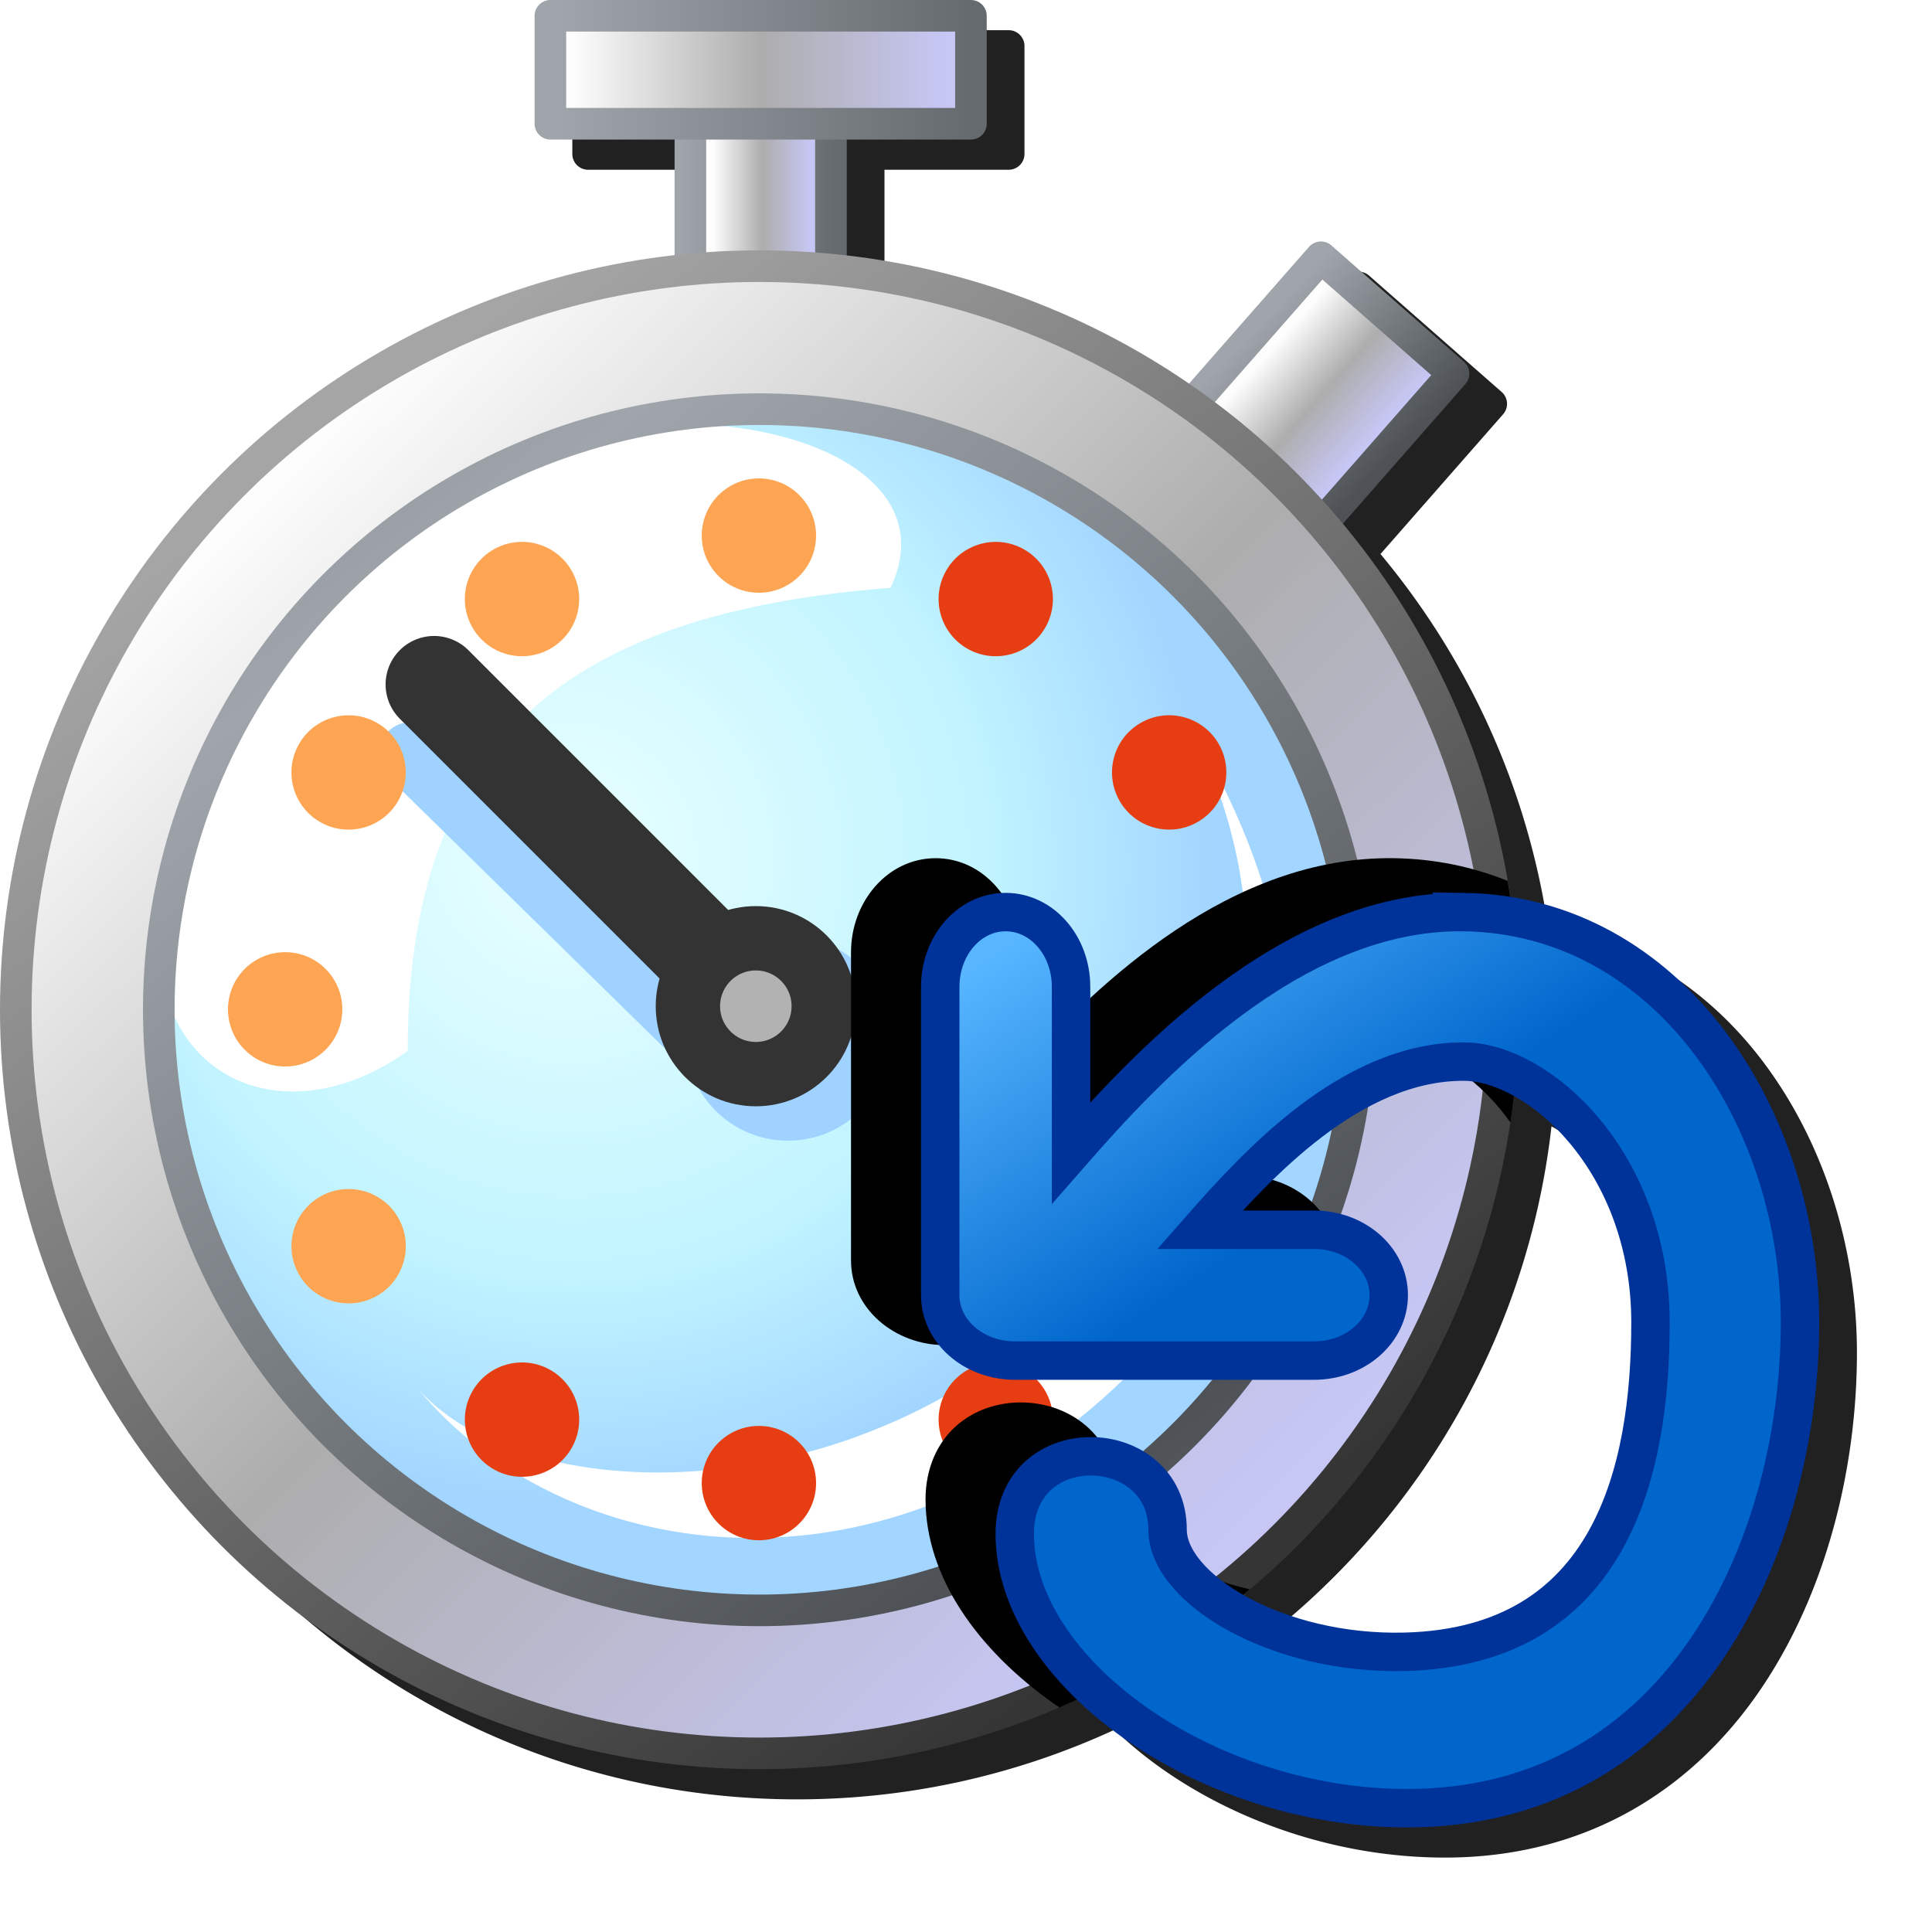 <?xml version="1.0" encoding="UTF-8" standalone="no"?>
<svg
   inkscape:export-ydpi="96"
   inkscape:export-xdpi="96"
   inkscape:export-filename="/media/klapeto/Αρχεία/WindowsXP Theme/Vectors/RASTER/chronometer-lap.png"
   sodipodi:docname="chronometer-reset.svg"
   inkscape:version="1.1.1 (3bf5ae0d25, 2021-09-20)"
   id="svg8"
   version="1.1"
   viewBox="0 0 256 256"
   height="256"
   width="256"
   xmlns:inkscape="http://www.inkscape.org/namespaces/inkscape"
   xmlns:sodipodi="http://sodipodi.sourceforge.net/DTD/sodipodi-0.dtd"
   xmlns:xlink="http://www.w3.org/1999/xlink"
   xmlns="http://www.w3.org/2000/svg"
   xmlns:svg="http://www.w3.org/2000/svg"
   xmlns:rdf="http://www.w3.org/1999/02/22-rdf-syntax-ns#"
   xmlns:cc="http://creativecommons.org/ns#"
   xmlns:dc="http://purl.org/dc/elements/1.1/">
  <defs
     id="defs2">
    <linearGradient
       id="linearGradient25766"
       inkscape:collect="always">
      <stop
         id="stop25762"
         offset="0"
         style="stop-color:#656a6f;stop-opacity:1" />
      <stop
         id="stop25764"
         offset="1"
         style="stop-color:#9fa5ab;stop-opacity:1" />
    </linearGradient>
    <linearGradient
       id="linearGradient910"
       inkscape:collect="always">
      <stop
         id="stop904"
         offset="0"
         style="stop-color:#c7c7f6;stop-opacity:1" />
      <stop
         style="stop-color:#adadad;stop-opacity:1"
         offset="0.5"
         id="stop906" />
      <stop
         id="stop908"
         offset="1"
         style="stop-color:#fdfdfd;stop-opacity:1" />
    </linearGradient>
    <linearGradient
       id="linearGradient894"
       inkscape:collect="always">
      <stop
         id="stop890"
         offset="0"
         style="stop-color:#353535;stop-opacity:1" />
      <stop
         id="stop892"
         offset="1"
         style="stop-color:#a5a5a5;stop-opacity:1" />
    </linearGradient>
    <linearGradient
       id="linearGradient888"
       inkscape:collect="always">
      <stop
         id="stop884"
         offset="0"
         style="stop-color:#4e5256;stop-opacity:1" />
      <stop
         id="stop886"
         offset="1"
         style="stop-color:#9fa5ab;stop-opacity:1" />
    </linearGradient>
    <linearGradient
       inkscape:collect="always"
       id="linearGradient934">
      <stop
         style="stop-color:#e9ffff;stop-opacity:1"
         offset="0"
         id="stop930" />
      <stop
         id="stop1358"
         offset="0.649"
         style="stop-color:#c1f4ff;stop-opacity:1" />
      <stop
         style="stop-color:#a2d5ff;stop-opacity:1"
         offset="1"
         id="stop932" />
    </linearGradient>
    <linearGradient
       gradientTransform="matrix(28.646,0,0,28.646,1583.581,69.376)"
       inkscape:collect="always"
       xlink:href="#linearGradient888"
       id="linearGradient928"
       x1="-49.742"
       y1="4.366"
       x2="-52.917"
       y2="0.265"
       gradientUnits="userSpaceOnUse"
       spreadMethod="reflect" />
    <radialGradient
       inkscape:collect="always"
       xlink:href="#linearGradient934"
       id="radialGradient936"
       cx="-52.314"
       cy="1.455"
       fx="-52.314"
       fy="1.455"
       r="2.91"
       gradientUnits="userSpaceOnUse"
       gradientTransform="matrix(20.201,22.157,-21.646,19.735,1175.693,1243.592)" />
    <linearGradient
       gradientTransform="matrix(28.646,0,0,28.646,1583.581,69.376)"
       inkscape:collect="always"
       xlink:href="#linearGradient910"
       id="linearGradient1500"
       gradientUnits="userSpaceOnUse"
       x1="-48.914"
       y1="4.484"
       x2="-53.542"
       y2="-0.225" />
    <linearGradient
       gradientTransform="matrix(28.646,0,0,28.646,1583.581,69.376)"
       inkscape:collect="always"
       xlink:href="#linearGradient894"
       id="linearGradient1502"
       gradientUnits="userSpaceOnUse"
       x1="-49.345"
       y1="4.895"
       x2="-53.314"
       y2="-0.397" />
    <linearGradient
       inkscape:collect="always"
       xlink:href="#linearGradient910"
       id="linearGradient25539"
       x1="162.568"
       y1="7"
       x2="114.568"
       y2="7"
       gradientUnits="userSpaceOnUse"
       gradientTransform="matrix(1.036,0,0,1.036,-30.241,-0.473)" />
    <linearGradient
       inkscape:collect="always"
       xlink:href="#linearGradient910"
       id="linearGradient25671"
       x1="145.068"
       y1="20"
       x2="132.568"
       y2="20"
       gradientUnits="userSpaceOnUse"
       gradientTransform="matrix(1.036,0,0,1.036,-30.241,-0.473)" />
    <linearGradient
       inkscape:collect="always"
       xlink:href="#linearGradient910"
       id="linearGradient25679"
       x1="200.698"
       y1="-110.241"
       x2="183.341"
       y2="-110.312"
       gradientUnits="userSpaceOnUse"
       gradientTransform="matrix(1.036,0,0,1.036,-23.323,24.405)" />
    <linearGradient
       inkscape:collect="always"
       xlink:href="#linearGradient888"
       id="linearGradient25687"
       x1="204.439"
       y1="-112.928"
       x2="180.295"
       y2="-114.015"
       gradientUnits="userSpaceOnUse"
       gradientTransform="matrix(1.036,0,0,1.036,-23.323,24.405)" />
    <linearGradient
       inkscape:collect="always"
       xlink:href="#linearGradient25766"
       id="linearGradient25695"
       x1="148.231"
       y1="15.595"
       x2="128.465"
       y2="15.595"
       gradientUnits="userSpaceOnUse"
       gradientTransform="matrix(1.036,0,0,1.036,-30.241,-0.473)" />
    <linearGradient
       inkscape:collect="always"
       xlink:href="#linearGradient25766"
       id="linearGradient25703"
       x1="165.995"
       y1="4.287"
       x2="112.494"
       y2="4.287"
       gradientUnits="userSpaceOnUse"
       gradientTransform="matrix(1.036,0,0,1.036,-30.241,-0.473)" />
    <linearGradient
       id="linearGradient893"
       inkscape:collect="always">
      <stop
         id="stop889"
         offset="0"
         style="stop-color:#0066cc;stop-opacity:1" />
      <stop
         style="stop-color:#0066cc;stop-opacity:1"
         offset="0.5"
         id="stop899" />
      <stop
         id="stop891"
         offset="1"
         style="stop-color:#57b6ff;stop-opacity:1" />
    </linearGradient>
    <linearGradient
       inkscape:collect="always"
       xlink:href="#linearGradient893"
       id="linearGradient895-5"
       x1="105.446"
       y1="94.201"
       x2="102.403"
       y2="89.703"
       gradientUnits="userSpaceOnUse"
       gradientTransform="matrix(18.718,0,0,18.718,-1771.899,-1553.084)" />
    <filter
       inkscape:collect="always"
       style="color-interpolation-filters:sRGB"
       id="filter32976"
       x="-0.048"
       y="-0.048"
       width="1.096"
       height="1.096">
      <feGaussianBlur
         inkscape:collect="always"
         stdDeviation="4.832"
         id="feGaussianBlur32978" />
    </filter>
  </defs>
  <sodipodi:namedview
     inkscape:snap-global="true"
     inkscape:bbox-paths="false"
     fit-margin-bottom="0"
     fit-margin-right="0"
     fit-margin-left="0"
     fit-margin-top="0"
     inkscape:bbox-nodes="true"
     inkscape:snap-bbox="true"
     inkscape:window-maximized="1"
     inkscape:window-y="0"
     inkscape:window-x="3840"
     inkscape:window-height="2043"
     inkscape:window-width="3840"
     units="px"
     showgrid="false"
     inkscape:document-rotation="0"
     inkscape:current-layer="layer1"
     inkscape:document-units="px"
     inkscape:cy="191.5"
     inkscape:cx="109.375"
     inkscape:zoom="4"
     inkscape:pageshadow="2"
     inkscape:pageopacity="0.0"
     borderopacity="1.0"
     bordercolor="#666666"
     pagecolor="#ffffff"
     id="base"
     showguides="false"
     inkscape:snap-bbox-midpoints="false"
     inkscape:snap-object-midpoints="false"
     inkscape:pagecheckerboard="0">
    <inkscape:grid
       originy="0"
       originx="0"
       id="grid1504"
       type="xygrid" />
    <inkscape:grid
       originy="0"
       originx="0"
       spacingy="0.5"
       spacingx="0.5"
       id="grid1507"
       type="xygrid" />
  </sodipodi:namedview>
  <g
     transform="translate(-12.568)"
     id="layer1"
     inkscape:groupmode="layer"
     inkscape:label="Layer 1">
    <path
       id="path32737"
       style="color:#000000;fill:#212121;fill-opacity:1;fill-rule:evenodd;stroke-width:4.187;stroke-linecap:round;stroke-linejoin:round;-inkscape-stroke:none;filter:url(#filter32976)"
       d="m 90.497,4 a 2.094,2.094 0 0 0 -2.094,2.094 v 14.305 a 2.094,2.094 0 0 0 2.094,2.094 h 16.457 v 15.324 c -50.262,5.595 -89.387,48.236 -89.387,99.984 0,55.549 45.074,100.623 100.623,100.623 15.019,0 29.26,-3.318 42.064,-9.225 1.896,1.824 3.98,3.548 6.234,5.139 10.09,7.121 23.542,11.801 37.547,11.801 19.15,0 33.083,-9.38 41.879,-22.373 8.796,-12.993 12.707,-29.515 12.707,-44.525 0,-14.109 -4.479,-28.114 -12.604,-38.773 -6.933,-9.097 -16.641,-15.735 -28.316,-17.611 -2.779,-18.641 -10.674,-35.611 -22.213,-49.445 l 16.25,-18.521 a 2.094,2.094 0 0 0 -0.191,-2.953 L 193.976,36.516 a 2.094,2.094 0 0 0 -2.955,0.193 L 175.109,54.844 C 161.918,45.773 146.463,39.775 129.765,37.859 V 22.492 h 16.457 a 2.094,2.094 0 0 0 2.094,-2.094 V 6.094 A 2.094,2.094 0 0 0 146.222,4 Z M 218.148,149.248 c 2.524,1.396 5.151,3.499 7.482,6.307 4.585,5.522 8.088,13.577 8.088,23.686 0,9.499 -1.295,19.841 -5.631,27.59 -4.336,7.749 -11.38,13.151 -24.373,13.494 -8.079,0.213 -15.568,-1.801 -20.871,-4.688 -0.185,-0.101 -0.343,-0.21 -0.521,-0.312 19.52,-16.168 32.819,-39.567 35.826,-66.076 z" />
    <g
       id="g34013">
      <rect
         style="fill:url(#linearGradient25671);fill-opacity:1;fill-rule:evenodd;stroke:url(#linearGradient25695);stroke-width:4.187;stroke-linecap:round;stroke-linejoin:round;stroke-miterlimit:4;stroke-dasharray:none;stroke-opacity:1;stop-color:#000000"
         id="rect9554"
         width="18.624"
         height="33.064"
         x="104.048"
         y="6.189" />
      <rect
         style="fill:url(#linearGradient25679);fill-opacity:1;fill-rule:evenodd;stroke:url(#linearGradient25687);stroke-width:4.187;stroke-linecap:round;stroke-linejoin:round;stroke-miterlimit:4;stroke-dasharray:none;stroke-opacity:1;stop-color:#000000"
         id="rect9554-2"
         width="23.379"
         height="29.303"
         x="163.493"
         y="-98.1"
         transform="rotate(41.264)" />
      <circle
         inkscape:export-ydpi="111.48387"
         inkscape:export-xdpi="111.48387"
         r="98.531"
         cy="133.8"
         cx="113.192"
         id="path878"
         style="fill:url(#linearGradient1500);fill-opacity:1;stroke:url(#linearGradient1502);stroke-width:4.187;stroke-linecap:round;stroke-linejoin:round;stroke-miterlimit:4;stroke-dasharray:none" />
      <circle
         inkscape:export-ydpi="111.48387"
         inkscape:export-xdpi="111.48387"
         r="79.583"
         cy="133.8"
         cx="113.192"
         id="circle1360"
         style="fill:url(#radialGradient936);fill-opacity:1;stroke:none;stroke-width:7.579;stroke-linecap:round;stroke-linejoin:round" />
      <path
         inkscape:export-ydpi="111.48387"
         inkscape:export-xdpi="111.48387"
         sodipodi:nodetypes="ccsc"
         id="path1362"
         d="M 66.599,139.246 C 66.557,98.126 87.953,81.196 130.566,77.89 141.509,54.724 85.649,45.972 61.209,72.287 c -51.19,55.117 -20.239,85.331 5.39,66.959 z"
         style="fill:#ffffff;fill-opacity:1;stroke:none;stroke-width:7.579px;stroke-linecap:butt;stroke-linejoin:miter;stroke-opacity:1" />
      <circle
         inkscape:export-ydpi="111.48387"
         inkscape:export-xdpi="111.48387"
         style="fill:none;fill-opacity:1;stroke:url(#linearGradient928);stroke-width:4.187;stroke-linecap:round;stroke-linejoin:round;stroke-miterlimit:4;stroke-dasharray:none"
         id="circle912"
         cx="113.192"
         cy="133.8"
         r="79.583" />
      <path
         inkscape:export-ydpi="111.48387"
         inkscape:export-xdpi="111.48387"
         style="fill:#ffffff;fill-opacity:1;stroke:none;stroke-width:7.579px;stroke-linecap:butt;stroke-linejoin:miter;stroke-opacity:1"
         d="m 170.892,97.151 c 12.86,27.732 8.161,53.343 -19.666,78.241 -27.827,24.898 -69.19,24.377 -83.227,8.683 19.117,23.089 60.514,29.345 92.165,-0.096 31.651,-29.441 25.903,-60.453 10.729,-86.827 z"
         id="path1362-6"
         sodipodi:nodetypes="czczcc" />
      <path
         inkscape:export-ydpi="111.48387"
         inkscape:export-xdpi="111.48387"
         sodipodi:nodetypes="cc"
         id="path1463"
         d="M 67.01,99.946 103.448,135.693"
         style="fill:none;stroke:#9fd2ff;stroke-width:8.527;stroke-linecap:round;stroke-linejoin:miter;stroke-miterlimit:4;stroke-dasharray:none;stroke-opacity:1" />
      <circle
         inkscape:export-ydpi="111.48387"
         inkscape:export-xdpi="111.48387"
         r="13.559"
         style="fill:#9fd2ff;fill-opacity:1;stroke:none;stroke-width:7.579;stroke-linecap:round;stroke-linejoin:round;stroke-opacity:1"
         id="circle1461"
         cx="116.982"
         cy="137.59" />
      <path
         inkscape:export-ydpi="111.48387"
         inkscape:export-xdpi="111.48387"
         id="path1405-6"
         d="M 112.719,133.326 70.085,90.693"
         style="fill:none;stroke:#333333;stroke-width:12.849;stroke-linecap:round;stroke-linejoin:miter;stroke-miterlimit:4;stroke-dasharray:none;stroke-opacity:1"
         sodipodi:nodetypes="cc" />
      <circle
         inkscape:export-ydpi="111.48387"
         inkscape:export-xdpi="111.48387"
         r="9"
         cy="133.326"
         cx="112.719"
         id="path1385"
         style="fill:#b2b2b2;fill-opacity:1;stroke:#333333;stroke-width:8.527;stroke-linecap:round;stroke-linejoin:round;stroke-miterlimit:4;stroke-dasharray:none;stroke-opacity:1" />
      <g
         id="g2134"
         transform="matrix(0.837,0,0,0.837,-0.47,33.989)">
        <circle
           inkscape:export-ydpi="111.48387"
           inkscape:export-xdpi="111.48387"
           r="9.05"
           cy="119.18"
           cx="210.719"
           id="path912-3-6-7-3-3"
           style="fill:#e63e12;fill-opacity:1;stroke:none;stroke-width:9.05;stroke-linecap:round;stroke-miterlimit:4;stroke-dasharray:none" />
        <circle
           inkscape:export-ydpi="111.48387"
           inkscape:export-xdpi="111.48387"
           r="9.05"
           cy="-252.126"
           cx="35.353"
           id="path912-3-6-7-6-5"
           style="fill:#e63e12;fill-opacity:1;stroke:none;stroke-width:9.05;stroke-linecap:round;stroke-miterlimit:4;stroke-dasharray:none"
           transform="rotate(120)" />
        <circle
           inkscape:export-ydpi="111.48387"
           inkscape:export-xdpi="111.48387"
           r="9.05"
           cy="57.946"
           cx="-246.073"
           id="path912-3-6-7-62"
           style="fill:#e63e12;fill-opacity:1;stroke:none;stroke-width:9.05;stroke-linecap:round;stroke-miterlimit:4;stroke-dasharray:none"
           transform="rotate(-120)" />
        <circle
           inkscape:export-ydpi="111.48387"
           inkscape:export-xdpi="111.48387"
           r="9.05"
           cy="194.18"
           cx="135.719"
           id="path912-3-6-7-7-9"
           style="fill:#e63e12;fill-opacity:1;stroke:none;stroke-width:9.05;stroke-linecap:round;stroke-miterlimit:4;stroke-dasharray:none" />
        <circle
           inkscape:export-ydpi="111.48387"
           inkscape:export-xdpi="111.48387"
           r="9.05"
           cy="-177.126"
           cx="110.353"
           id="path912-3-6-7-5-1"
           style="fill:#e63e12;fill-opacity:1;stroke:none;stroke-width:9.05;stroke-linecap:round;stroke-miterlimit:4;stroke-dasharray:none"
           transform="rotate(120)" />
        <circle
           inkscape:export-ydpi="111.48387"
           inkscape:export-xdpi="111.48387"
           r="9.05"
           cy="-17.054"
           cx="171.073"
           id="path912-3-6-7-3-3-2"
           style="fill:#fda552;fill-opacity:1;stroke:none;stroke-width:9.05;stroke-linecap:round;stroke-miterlimit:4;stroke-dasharray:none"
           transform="matrix(0.5,0.866,0.866,-0.5,0,0)" />
        <circle
           inkscape:export-ydpi="111.48387"
           inkscape:export-xdpi="111.48387"
           r="9.05"
           cy="119.18"
           cx="-60.719"
           id="path912-3-6-7-6-5-7"
           style="fill:#fda552;fill-opacity:1;stroke:none;stroke-width:9.05;stroke-linecap:round;stroke-miterlimit:4;stroke-dasharray:none"
           transform="scale(-1,1)" />
        <circle
           inkscape:export-ydpi="111.48387"
           inkscape:export-xdpi="111.48387"
           r="9.05"
           cy="-102.126"
           cx="-35.353"
           id="path912-3-6-7-62-0"
           style="fill:#fda552;fill-opacity:1;stroke:none;stroke-width:9.05;stroke-linecap:round;stroke-miterlimit:4;stroke-dasharray:none"
           transform="matrix(0.5,-0.866,-0.866,-0.5,0,0)" />
        <circle
           inkscape:export-ydpi="111.48387"
           inkscape:export-xdpi="111.48387"
           r="9.05"
           cy="57.946"
           cx="96.073"
           id="path912-3-6-7-7-9-9"
           style="fill:#fda552;fill-opacity:1;stroke:none;stroke-width:9.05;stroke-linecap:round;stroke-miterlimit:4;stroke-dasharray:none"
           transform="matrix(0.5,0.866,0.866,-0.5,0,0)" />
        <circle
           inkscape:export-ydpi="111.48387"
           inkscape:export-xdpi="111.48387"
           r="9.05"
           cy="44.18"
           cx="-135.719"
           id="path912-3-6-7-5-1-3"
           style="fill:#fda552;fill-opacity:1;stroke:none;stroke-width:9.05;stroke-linecap:round;stroke-miterlimit:4;stroke-dasharray:none"
           transform="scale(-1,1)" />
        <circle
           inkscape:export-ydpi="111.48387"
           inkscape:export-xdpi="111.48387"
           r="9.05"
           cy="-177.126"
           cx="39.647"
           id="path912-3-6-7-5-1-3-6"
           style="fill:#e63e12;fill-opacity:1;stroke:none;stroke-width:9.05;stroke-linecap:round;stroke-miterlimit:4;stroke-dasharray:none"
           transform="matrix(0.5,-0.866,-0.866,-0.5,0,0)" />
        <circle
           inkscape:export-ydpi="111.48387"
           inkscape:export-xdpi="111.48387"
           r="9.05"
           cy="132.946"
           cx="171.073"
           id="path912-3-6-7-5-1-3-0"
           style="fill:#e63e12;fill-opacity:1;stroke:none;stroke-width:9.05;stroke-linecap:round;stroke-miterlimit:4;stroke-dasharray:none"
           transform="matrix(0.5,0.866,0.866,-0.5,0,0)" />
      </g>
      <rect
         style="fill:url(#linearGradient25539);fill-opacity:1;fill-rule:evenodd;stroke:url(#linearGradient25703);stroke-width:4.187;stroke-linecap:round;stroke-linejoin:round;stroke-miterlimit:4;stroke-dasharray:none;stroke-opacity:1;stop-color:#000000"
         id="rect25004"
         width="55.725"
         height="14.305"
         x="85.497"
         y="2.093" />
    </g>
    <path
       id="path33011"
       style="color:#000000;mix-blend-mode:soft-light;fill:#000000;fill-opacity:1;stroke-width:5.093;-inkscape-stroke:none"
       d="m 123.977,113.715 c -6.363,0 -11.213,5.768 -11.213,12.451 v 40.857 c 0,6.363 5.768,11.213 12.451,11.213 h 39.619 c 6.683,0 12.451,-4.85 12.451,-11.213 0,-6.363 -5.768,-11.213 -12.451,-11.213 h -9.287 c 7.518,-8.053 17.766,-17.193 29.096,-17.193 3.823,0 9.56,2.824 14.145,8.346 0.465,0.56 0.91,1.162 1.35,1.773 0.726,-4.874 1.111,-9.86 1.111,-14.936 0,-5.824 -0.524,-11.523 -1.475,-17.076 -4.634,-1.868 -9.688,-2.937 -15.096,-3.01 -21.584,-0.291 -38.981,16.39 -49.488,27.939 v -15.488 c 0,-6.683 -4.85,-12.451 -11.213,-12.451 z m 11.346,72.113 c -3.09,-0.015 -6.24,0.98 -8.672,3.158 -2.432,2.179 -4.012,5.562 -4.012,9.678 0,10.283 6.918,19.961 17.008,27.082 0.24,0.169 0.491,0.33 0.734,0.496 9.198,-3.964 17.678,-9.265 25.217,-15.65 -3.624,-0.839 -6.897,-2.077 -9.598,-3.547 -5.303,-2.887 -8.021,-6.617 -8.021,-8.941 0,-3.848 -1.63,-7.079 -4.047,-9.162 -2.417,-2.084 -5.519,-3.098 -8.609,-3.113 z"
       transform="translate(12.568)" />
    <path
       id="path887-2"
       style="fill:url(#linearGradient895-5);fill-opacity:1;stroke:#003399;stroke-width:5.093;stroke-linecap:butt;stroke-linejoin:miter;stroke-miterlimit:4;stroke-dasharray:none;stroke-opacity:1"
       d="m 206.487,120.854 c 27.236,0.368 44.589,27.255 44.589,54.388 0,29.125 -15.37,64.351 -52.039,64.351 -26.864,0 -52.007,-18.114 -52.007,-36.337 0,-14.007 20.247,-13.245 20.247,-0.561 0,7.793 14.433,16.626 31.507,16.175 27.428,-0.724 32.483,-24.188 32.483,-43.628 0,-21.397 -14.874,-34.578 -24.779,-34.578 -14.906,0 -27.337,13.643 -34.928,22.286 h 15.118 c 5.487,0 9.905,3.865 9.905,8.667 0,4.801 -4.418,8.667 -9.905,8.667 h -39.619 c -5.487,0 -9.905,-3.865 -9.905,-8.667 v -40.857 c 0,-5.487 3.865,-9.905 8.667,-9.905 4.801,0 8.667,4.418 8.667,9.905 v 22.015 c 9.496,-10.847 28.951,-32.231 52,-31.92 z"
       sodipodi:nodetypes="sssssssscsssssssscs" />
  </g>
</svg>
